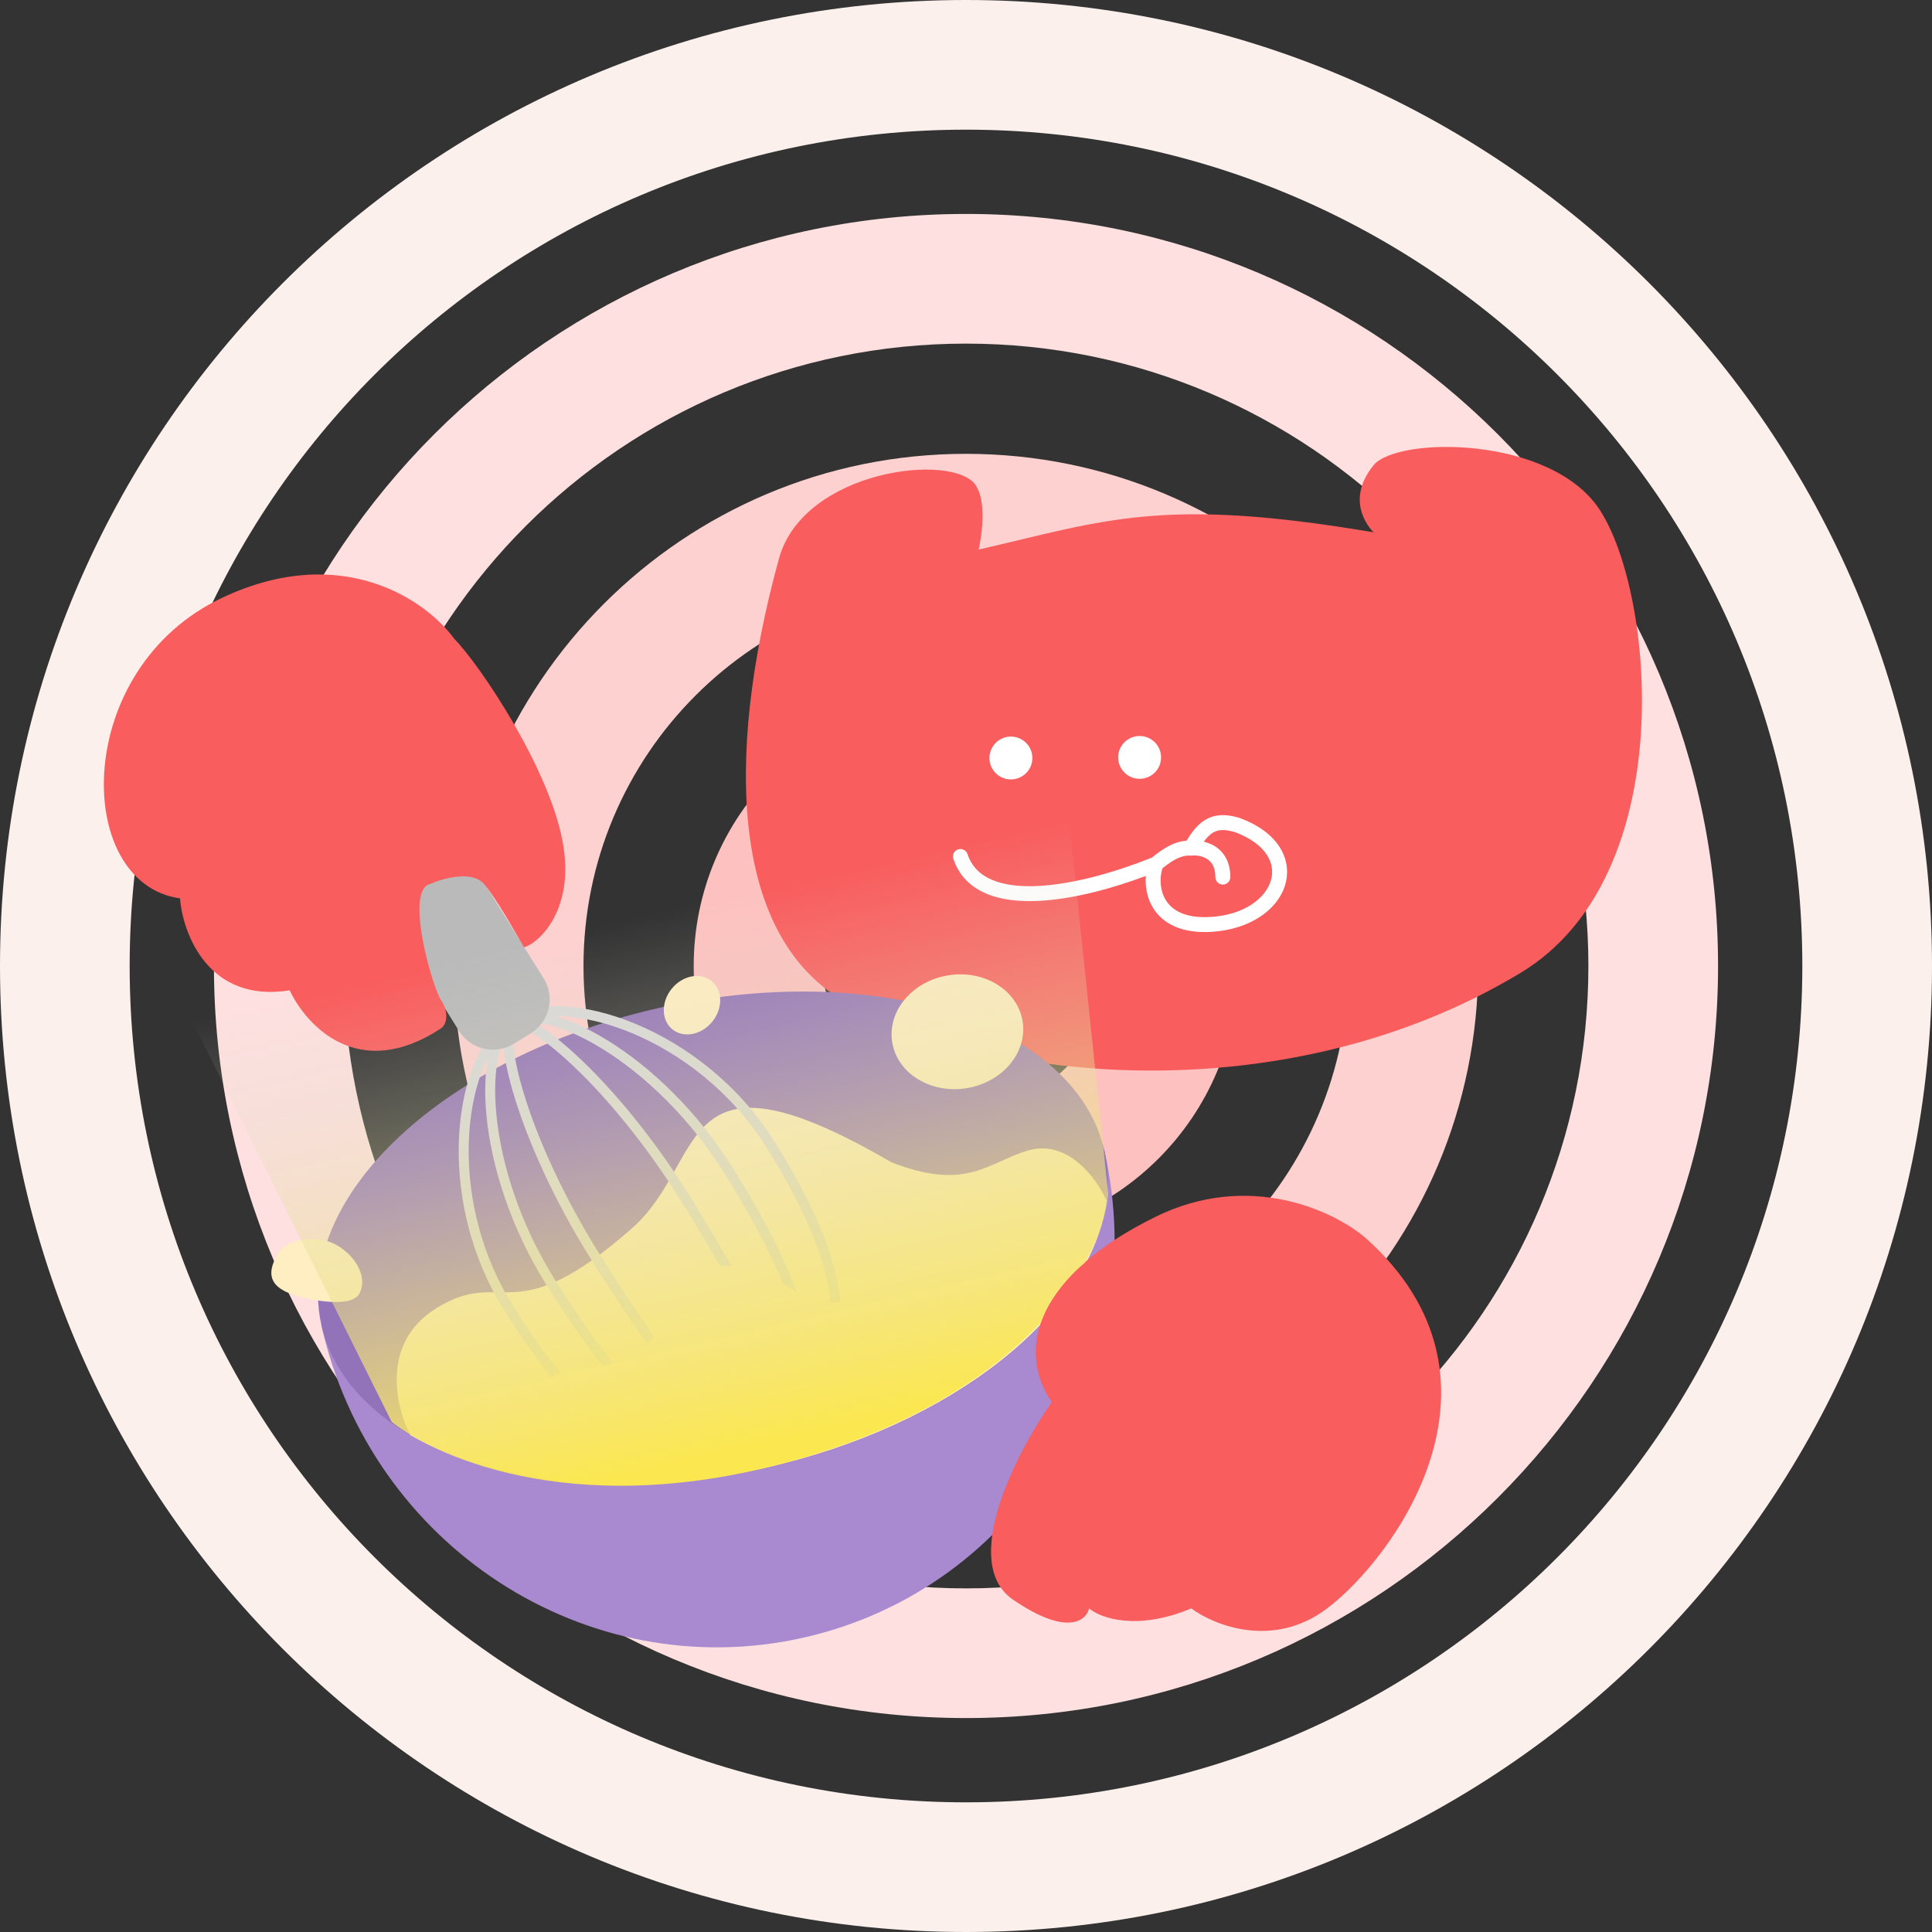 <svg width="300" height="300" viewBox="0 0 300 300" fill="none" xmlns="http://www.w3.org/2000/svg">
<rect x="0" y="0" width="300" height="300" fill="#333333" stroke="none"/>
<path fill-rule="evenodd" clip-rule="evenodd" d="M150 0C67.157 0 0 67.157 0 150C0 232.843 67.157 300 150 300C232.843 300 300 232.843 300 150C300 67.157 232.843 0 150 0ZM150 20.134C78.277 20.134 20.134 78.277 20.134 150C20.134 221.723 78.277 279.866 150 279.866C221.723 279.866 279.866 221.723 279.866 150C279.866 78.277 221.723 20.134 150 20.134Z" fill="#FCF0ED"/>
<path fill-rule="evenodd" clip-rule="evenodd" d="M150 33.221C85.505 33.221 33.221 85.505 33.221 150C33.221 214.495 85.505 266.779 150 266.779C214.495 266.779 266.779 214.495 266.779 150C266.779 85.505 214.495 33.221 150 33.221ZM150 53.356C96.625 53.356 53.356 96.625 53.356 150C53.356 203.375 96.625 246.644 150 246.644C203.375 246.644 246.644 203.375 246.644 150C246.644 96.625 203.375 53.356 150 53.356Z" fill="#FDE0DF"/>
<path fill-rule="evenodd" clip-rule="evenodd" d="M150 70.47C106.077 70.47 70.47 106.077 70.47 150C70.47 193.923 106.077 229.53 150 229.53C193.923 229.53 229.53 193.923 229.53 150C229.53 106.077 193.923 70.47 150 70.47ZM150 90.604C117.197 90.604 90.604 117.197 90.604 150C90.604 182.803 117.197 209.396 150 209.396C182.804 209.396 209.396 182.803 209.396 150C209.396 117.197 182.804 90.604 150 90.604Z" fill="#FDD1CF"/>
<path fill-rule="evenodd" clip-rule="evenodd" d="M150 107.718C126.648 107.718 107.718 126.648 107.718 150C107.718 173.352 126.648 192.282 150 192.282C173.352 192.282 192.282 173.352 192.282 150C192.282 126.648 173.352 107.718 150 107.718ZM150 127.852C137.768 127.852 127.852 137.768 127.852 150C127.852 162.232 137.768 172.148 150 172.148C162.232 172.148 172.148 162.232 172.148 150C172.148 137.768 162.232 127.852 150 127.852Z" fill="#FDC2C0"/>
<path d="M213.29 72.238C216.928 67.77 240.691 67.573 248.345 79.076C256.875 91.896 261.052 136.061 236.085 151.086C199.753 172.951 154.037 168.064 131.611 155.759C113.714 145.94 112.339 118.054 120.962 86.727C124.764 72.916 148.075 70.183 151.509 75.353C153.586 78.48 151.962 85.34 151.962 85.34C171.805 80.766 180.512 77.111 213.293 82.658C213.293 82.658 208.459 78.172 213.29 72.238Z" fill="#F95D5D"/>
<path fill-rule="evenodd" clip-rule="evenodd" d="M187.089 127.343C188.545 126.449 190.268 126.345 192.409 126.986C192.431 126.992 192.454 127 192.476 127.008C195.4 128.082 197.468 129.637 198.665 131.478C199.873 133.337 200.141 135.416 199.57 137.367C198.437 141.238 194.168 144.279 188.285 144.686C183.517 145.016 180.547 143.426 179.043 140.974C178.086 139.415 177.799 137.624 177.926 136.016C172.741 137.955 166.7 139.605 161.396 139.883C158.396 140.041 155.538 139.765 153.185 138.779C150.79 137.774 148.93 136.033 148.034 133.364C147.831 132.758 148.159 132.102 148.767 131.899C149.375 131.696 150.033 132.023 150.236 132.629C150.893 134.587 152.223 135.863 154.085 136.644C155.988 137.442 158.454 137.719 161.274 137.571C166.854 137.278 173.453 135.344 178.892 133.158C180.593 131.747 182.36 130.66 184.252 130.543C185.031 129.253 185.901 128.072 187.089 127.343ZM186.924 130.697C187.496 130.833 188.084 131.055 188.636 131.399C190.03 132.266 191.046 133.815 191.046 136.199C191.046 136.838 190.526 137.357 189.885 137.357C189.243 137.357 188.724 136.838 188.724 136.199C188.724 134.569 188.083 133.784 187.407 133.363C186.649 132.892 185.685 132.787 185.038 132.855C184.967 132.862 184.896 132.863 184.825 132.858C183.631 132.765 182.274 133.386 180.493 134.842C180.051 136.287 180.088 138.241 181.023 139.766C181.96 141.292 183.975 142.664 188.124 142.376C193.388 142.012 196.568 139.361 197.341 136.719C197.723 135.414 197.558 134.032 196.716 132.737C195.867 131.43 194.279 130.144 191.708 129.193C190 128.689 189.022 128.875 188.306 129.314C187.825 129.609 187.385 130.062 186.924 130.697Z" fill="white"/>
<ellipse cx="156.972" cy="117.702" rx="3.333" ry="3.324" fill="white"/>
<ellipse cx="176.959" cy="117.61" rx="3.333" ry="3.324" fill="white"/>
<path d="M171.493 178.634C179.183 212.955 158.194 246.844 124.613 254.327C91.032 261.809 57.576 240.052 49.887 205.73L171.493 178.634Z" fill="#A989CF"/>
<ellipse cx="62.294" cy="36.667" rx="62.294" ry="36.667" transform="matrix(0.976 -0.217 0.219 0.976 41.871 169.95)" fill="#9272B8"/>
<path d="M118.706 227.962C97.159 232.763 76.752 230.386 63.724 222.845C61.467 218.562 59.08 208.644 67.594 203.242C78.236 196.488 79.454 207.217 98.165 190.699C109.967 180.279 104.55 160.79 138.41 180.472C150.212 185.103 153.502 180.404 159.693 178.633C165.885 176.863 170.366 183.109 171.833 186.454C169.58 203.912 147.903 221.456 118.706 227.962Z" fill="#FFEEC2"/>
<ellipse cx="10.254" cy="8.877" rx="10.254" ry="8.877" transform="matrix(0.987 -0.16 0.161 0.987 137.115 153.09)" fill="#FFEEC2"/>
<ellipse cx="4.829" cy="4.059" rx="4.829" ry="4.059" transform="matrix(0.626 -0.78 0.781 0.624 101.26 157.321)" fill="#FFEEC2"/>
<path d="M55.742 200.976C54.726 202.663 50.569 202.277 47.472 201.588C42.055 200.383 41.008 198.226 43.216 194.558C44.493 192.436 49.197 191.484 52.403 193.406C55.609 195.327 57.104 198.716 55.742 200.976Z" fill="#FFEEC2"/>
<path d="M179.374 188.972C194.079 181.716 207.3 188.136 212.073 192.252C236.646 214.25 216.523 241.843 206.075 249.754C197.716 256.083 188.532 252.392 184.985 249.754C176.471 253.305 170.86 251.234 169.119 249.754C168.667 251.684 165.675 254.115 157.316 248.404C148.958 242.692 157.832 225.57 163.315 217.723C157.703 209.426 160.993 198.041 179.374 188.972Z" fill="#F95D5D"/>
<path fill-rule="evenodd" clip-rule="evenodd" d="M129.019 202.957C128.499 195.551 124.586 187.11 119.024 178.191C113.624 169.532 105.691 163.567 98.098 160.411C94.303 158.834 90.633 157.975 87.447 157.813C84.239 157.649 81.65 158.197 79.893 159.287C78.136 160.377 76.498 162.451 75.227 165.392C73.964 168.313 73.113 171.976 72.854 176.069C72.335 184.256 74.191 193.989 79.591 202.649C85.153 211.567 91.015 218.8 97.445 222.54C100.629 224.392 103.925 225.371 107.394 225.298C110.865 225.225 114.623 224.096 118.723 221.553C122.822 219.01 125.5 216.148 127.1 213.075C128.7 210.005 129.277 206.624 129.019 202.957ZM119.54 222.864C136.696 212.223 131.513 195.294 120.339 177.376C109.165 159.458 87.548 152.722 79.076 157.976C70.603 163.231 67.103 185.546 78.277 203.464C89.451 221.382 102.384 233.504 119.54 222.864Z" fill="#D9D9D9"/>
<path fill-rule="evenodd" clip-rule="evenodd" d="M123.8 206.421C122.347 199.5 118.086 191.169 112.512 182.231C107.049 173.472 99.993 166.875 93.636 162.927C90.454 160.951 87.496 159.669 85.045 159.091C82.534 158.498 80.833 158.704 79.893 159.287C78.954 159.87 78.016 161.3 77.439 163.809C76.875 166.257 76.72 169.469 77.09 173.189C77.829 180.622 80.642 189.85 86.105 198.609C91.679 207.548 97.287 215.043 102.869 219.403C105.646 221.572 108.33 222.895 110.922 223.294C113.475 223.688 116.058 223.206 118.723 221.553C121.389 219.9 122.964 217.803 123.739 215.345C124.526 212.85 124.523 209.864 123.8 206.421ZM119.541 222.864C131.384 215.518 125 199.334 113.826 181.416C102.652 163.497 84.924 154.349 79.076 157.976C73.228 161.604 73.616 181.506 84.79 199.425C95.964 217.343 107.698 230.209 119.541 222.864Z" fill="#D9D9D9"/>
<path fill-rule="evenodd" clip-rule="evenodd" d="M118.401 210.046C115.941 203.614 111.309 195.39 105.727 186.439C100.204 177.583 94.074 170.293 88.972 165.477C86.415 163.063 84.161 161.314 82.409 160.295C81.527 159.783 80.839 159.494 80.346 159.375C80.122 159.32 79.983 159.31 79.908 159.311C79.873 159.379 79.821 159.507 79.771 159.732C79.661 160.225 79.616 160.968 79.687 161.983C79.828 164.002 80.404 166.791 81.445 170.146C83.52 176.839 87.365 185.546 92.888 194.402C98.47 203.353 103.818 211.133 108.515 216.177C110.873 218.708 112.972 220.446 114.766 221.331C116.525 222.199 117.758 222.151 118.722 221.553C119.687 220.955 120.275 219.873 120.272 217.916C120.269 215.92 119.635 213.273 118.401 210.046ZM119.54 222.864C125.849 218.951 118.216 203.542 107.042 185.623C95.868 167.705 82.191 156.044 79.075 157.977C75.96 159.909 80.4 177.299 91.574 195.217C102.748 213.135 113.231 226.777 119.54 222.864Z" fill="#D9D9D9"/>
<path d="M36.704 104.646C34.898 101.75 35.788 97.942 38.692 96.141L41.321 94.511C44.225 92.71 48.043 93.598 49.849 96.493L84.422 151.934C86.228 154.83 85.338 158.638 82.434 160.438L79.805 162.069C76.902 163.87 73.084 162.982 71.278 160.087L36.704 104.646Z" fill="#BABABA"/>
<path d="M70.519 99.17C66.327 93.382 53.26 84.004 34.531 92.803C11.119 103.801 11.313 137.184 27.952 139.499C28.404 145.095 32.441 155.785 44.979 153.778C47.624 159.31 55.692 168.138 68.539 159.648C69.739 158.653 69.353 156.53 68.539 155.402C67.222 153.576 62.735 138.229 66.798 137.264C68.81 136.374 73.3 135.127 75.157 137.264C77.014 139.401 80.007 144.749 81.349 147.075C82.897 146.882 89.481 142.008 87.353 130.623C85.224 119.238 74.582 103.314 70.519 99.17Z" fill="#F95D5D"/>
<path d="M113.876 227.177C102.069 229.808 90.886 228.505 83.747 224.373C82.51 222.026 81.202 216.592 85.868 213.631C91.699 209.93 92.367 215.81 102.62 206.758C109.087 201.048 106.119 190.368 124.673 201.154C131.141 203.691 132.943 201.116 136.336 200.146C139.729 199.176 142.185 202.599 142.988 204.432C141.754 213.998 129.875 223.612 113.876 227.177Z" fill="#FFEEC2"/>
<path d="M8 114.673L60.822 220.801C68.174 226.59 90.764 236.562 125.253 226.204C142.658 220.977 154.3 213.129 161.628 205.313C163.176 200.95 166.822 197.354 168.452 196.102C170.731 192.01 171.856 188.256 172.076 185.296L160.467 74.151L8 114.673Z" fill="url(#paint0_linear_340_8890)" style="mix-blend-mode:overlay"/>
<defs>
<linearGradient id="paint0_linear_340_8890" x1="70.883" y1="149.02" x2="89.94" y2="230.73" gradientUnits="userSpaceOnUse">
<stop stop-color="#D9D9D9" stop-opacity="0"/>
<stop offset="1" stop-color="#FBE750"/>
</linearGradient>
</defs>
</svg>
